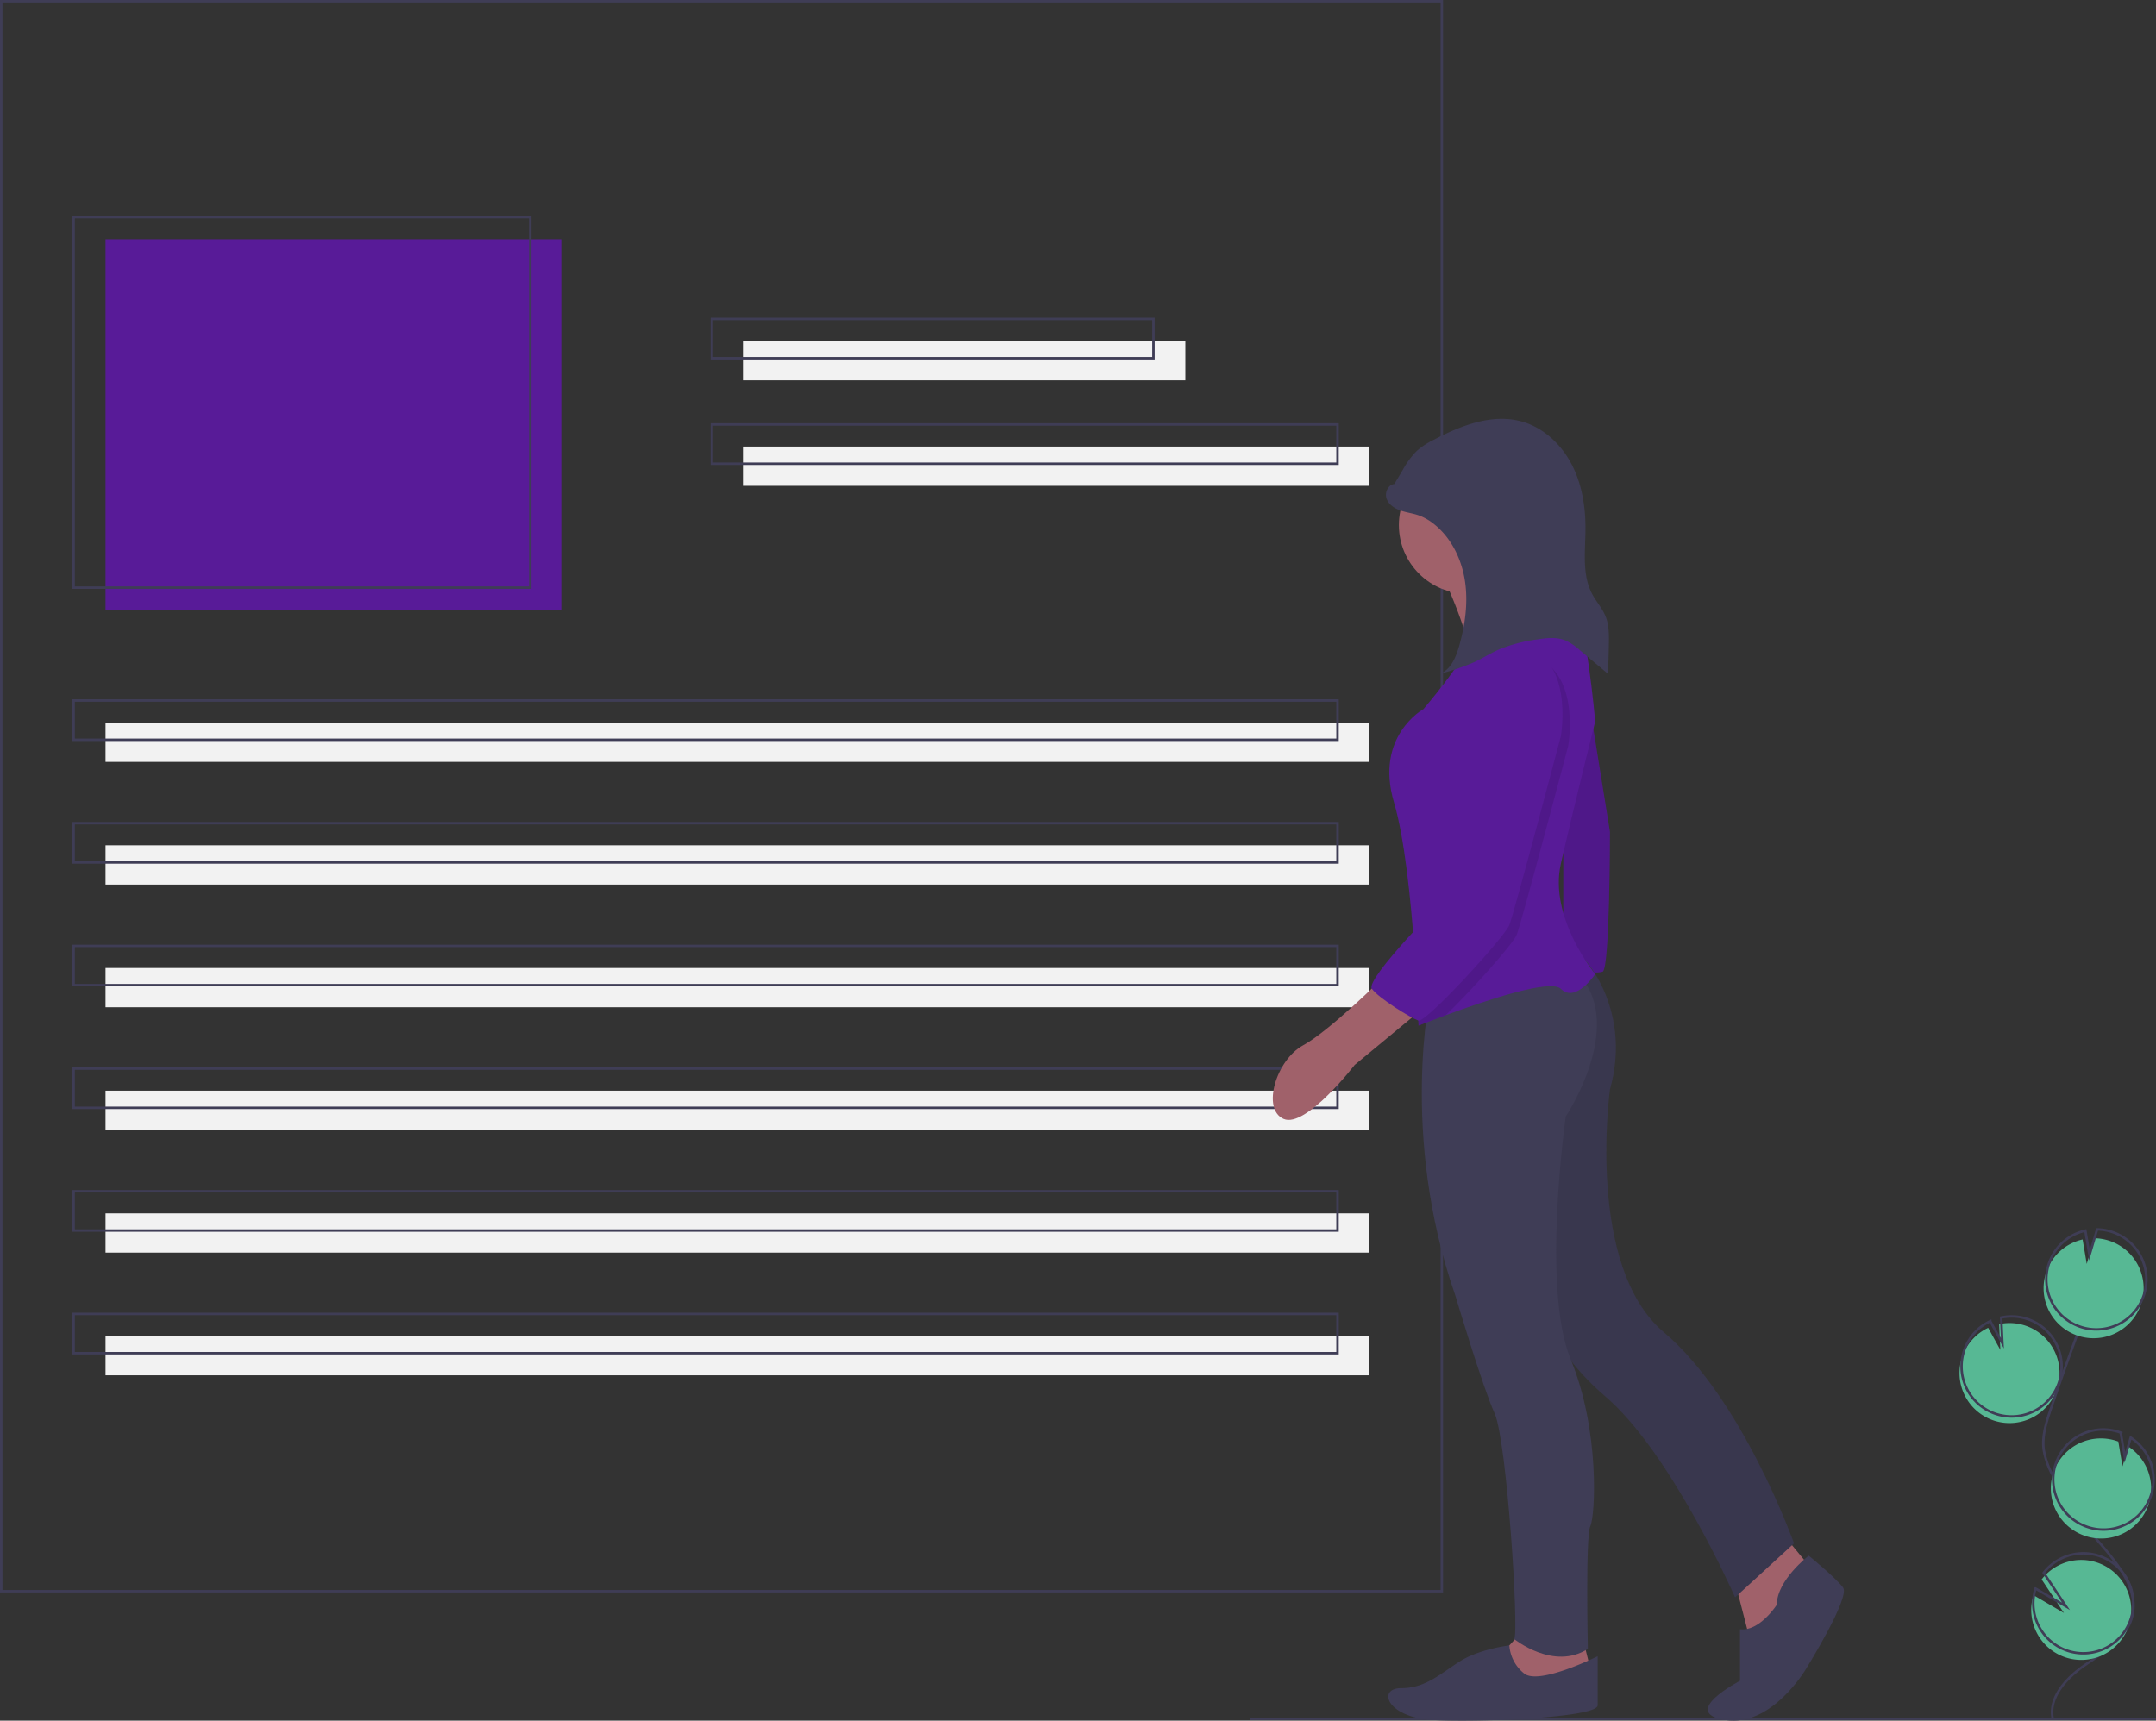 <?xml version="1.0" encoding="UTF-8" standalone="no"?>
<svg
   xmlns:dc="http://purl.org/dc/elements/1.1/"
   xmlns:cc="http://creativecommons.org/ns#"
   xmlns:rdf="http://www.w3.org/1999/02/22-rdf-syntax-ns#"
   xmlns:svg="http://www.w3.org/2000/svg"
   xmlns="http://www.w3.org/2000/svg"
   xmlns:sodipodi="http://sodipodi.sourceforge.net/DTD/sodipodi-0.dtd"
   xmlns:inkscape="http://www.inkscape.org/namespaces/inkscape"
   id="a0f752ea-7802-4b2f-97ae-90aebf84c2db"
   data-name="Layer 1"
   width="878.5"
   height="701.26"
   viewBox="0 0 878.5 701.26"
   version="1.1"
   sodipodi:docname="blog-illustration.svg"
   inkscape:version="1.0.1 (3bc2e813f5, 2020-09-07)">
  <rect x="0" y="0" width="878.5" height="701.26" fill="#333333" stroke="none"/>
  <defs
     id="defs97" />
  <sodipodi:namedview
     pagecolor="#ffffff"
     bordercolor="#666666"
     borderopacity="1"
     objecttolerance="10"
     gridtolerance="10"
     guidetolerance="10"
     inkscape:pageopacity="0"
     inkscape:pageshadow="2"
     inkscape:window-width="1366"
     inkscape:window-height="715"
     id="namedview95"
     showgrid="false"
     inkscape:zoom="0.84847333"
     inkscape:cx="379.14204"
     inkscape:cy="350.62976"
     inkscape:window-x="-8"
     inkscape:window-y="22"
     inkscape:window-maximized="1"
     inkscape:current-layer="a0f752ea-7802-4b2f-97ae-90aebf84c2db" />
  <title
     id="title2">content creator</title>
  <rect
     x="43"
     y="97.5"
     width="186"
     height="151"
     fill="#6c63ff"
     id="rect4"
     style="opacity:0.997;fill:#581b98;fill-opacity:1" />
  <rect
     x="43"
     y="294.5"
     width="515"
     height="16"
     fill="#f2f2f2"
     id="rect6" />
  <rect
     x="30"
     y="88.5"
     width="186"
     height="151"
     fill="none"
     stroke="#3f3d56"
     stroke-miterlimit="10"
     id="rect8" />
  <rect
     x="303"
     y="139"
     width="180"
     height="16"
     fill="#f2f2f2"
     id="rect10" />
  <rect
     x="303"
     y="182"
     width="255"
     height="16"
     fill="#f2f2f2"
     id="rect12" />
  <rect
     x="290"
     y="130"
     width="180"
     height="16"
     fill="none"
     stroke="#3f3d56"
     stroke-miterlimit="10"
     id="rect14" />
  <rect
     x="290"
     y="173"
     width="255"
     height="16"
     fill="none"
     stroke="#3f3d56"
     stroke-miterlimit="10"
     id="rect16" />
  <rect
     x="30"
     y="285.5"
     width="515"
     height="16"
     fill="none"
     stroke="#3f3d56"
     stroke-miterlimit="10"
     id="rect18" />
  <rect
     x="43"
     y="344.5"
     width="515"
     height="16"
     fill="#f2f2f2"
     id="rect20" />
  <rect
     x="30"
     y="335.5"
     width="515"
     height="16"
     fill="none"
     stroke="#3f3d56"
     stroke-miterlimit="10"
     id="rect22" />
  <rect
     x="43"
     y="394.5"
     width="515"
     height="16"
     fill="#f2f2f2"
     id="rect24" />
  <rect
     x="30"
     y="385.5"
     width="515"
     height="16"
     fill="none"
     stroke="#3f3d56"
     stroke-miterlimit="10"
     id="rect26" />
  <rect
     x="43"
     y="444.5"
     width="515"
     height="16"
     fill="#f2f2f2"
     id="rect28" />
  <rect
     x="30"
     y="435.5"
     width="515"
     height="16"
     fill="none"
     stroke="#3f3d56"
     stroke-miterlimit="10"
     id="rect30" />
  <rect
     x="43"
     y="494.5"
     width="515"
     height="16"
     fill="#f2f2f2"
     id="rect32" />
  <rect
     x="30"
     y="485.5"
     width="515"
     height="16"
     fill="none"
     stroke="#3f3d56"
     stroke-miterlimit="10"
     id="rect34" />
  <rect
     x="43"
     y="544.5"
     width="515"
     height="16"
     fill="#f2f2f2"
     id="rect36" />
  <rect
     x="30"
     y="535.5"
     width="515"
     height="16"
     fill="none"
     stroke="#3f3d56"
     stroke-miterlimit="10"
     id="rect38" />
  <rect
     x="0.5"
     y="0.5"
     width="587"
     height="648"
     fill="none"
     stroke="#3f3d56"
     stroke-miterlimit="10"
     id="rect40" />
  <path
     d="M972.358,677.869a20.382,20.382,0,1,0,2.714-39.09l.51,10.491-4.963-8.991a20.305,20.305,0,0,0-10.463,11.48,19.987,19.987,0,0,0-1.172,5.513A20.378,20.378,0,0,0,972.358,677.869Z"
     transform="translate(-160.5 -99.12)"
     fill="#57b894"
     id="path42" />
  <path
     d="M996.916,799.544c-1.752-8.922,5.84-16.831,13.339-21.973s16.262-10.193,18.82-18.917c3.677-12.539-7.276-24.023-15.802-33.926a122.709,122.709,0,0,1-16.182-24.05,33.105,33.105,0,0,1-3.871-10.935c-.672-5.558,1.113-11.089,2.912-16.391q8.989-26.492,19.223-52.541"
     transform="translate(-160.5 -99.12)"
     fill="none"
     stroke="#3f3d56"
     stroke-miterlimit="10"
     id="path44" />
  <path
     d="M973.197,675.168a20.382,20.382,0,1,0,2.714-39.09l.51,10.491-4.963-8.991a20.305,20.305,0,0,0-10.463,11.48,19.987,19.987,0,0,0-1.172,5.513A20.378,20.378,0,0,0,973.197,675.168Z"
     transform="translate(-160.5 -99.12)"
     fill="none"
     stroke="#3f3d56"
     stroke-miterlimit="10"
     id="path46" />
  <path
     d="M994.425,617.189a20.358,20.358,0,0,1,14.67-12.925l1.678,9.973,3.111-10.475a20.38,20.38,0,1,1-19.46,13.426Z"
     transform="translate(-160.5 -99.12)"
     fill="#57b894"
     id="path48" />
  <path
     d="M995.544,613.587a20.358,20.358,0,0,1,14.67-12.925l1.678,9.973,3.111-10.475A20.38,20.38,0,1,1,995.544,613.587Z"
     transform="translate(-160.5 -99.12)"
     fill="none"
     stroke="#3f3d56"
     stroke-miterlimit="10"
     id="path50" />
  <path
     d="M1009.696,724.93a20.38,20.38,0,0,0,18.038-36.257l-2.391,8.049-1.695-10.091a.353.353,0,0,0-.052-.02,20.381,20.381,0,1,0-13.9,38.318Z"
     transform="translate(-160.5 -99.12)"
     fill="#57b894"
     id="path52" />
  <path
     d="M1010.666,721.283a20.38,20.38,0,0,0,18.038-36.257l-2.391,8.049-1.695-10.091a.355.355,0,0,0-.052-.02,20.381,20.381,0,1,0-13.9,38.318Z"
     transform="translate(-160.5 -99.12)"
     fill="none"
     stroke="#3f3d56"
     stroke-miterlimit="10"
     id="path54" />
  <path
     d="M988.477,758.779a20.371,20.371,0,1,0,3.928-15.96l9.081,13.668-12.408-7.255A20.19,20.19,0,0,0,988.477,758.779Z"
     transform="translate(-160.5 -99.12)"
     fill="#57b894"
     id="path56" />
  <path
     d="M989.317,756.078a20.371,20.371,0,1,0,3.928-15.96l9.081,13.668-12.408-7.255A20.19,20.19,0,0,0,989.317,756.078Z"
     transform="translate(-160.5 -99.12)"
     fill="none"
     stroke="#3f3d56"
     stroke-miterlimit="10"
     id="path58" />
  <path
     d="M748.5,334.12s12.5,26.5,10.5,34.5a21.9,21.9,0,0,0,1.5,14.5l23-1,21.5-20.5s-32.5-22.5-30.5-33.5S748.5,334.12,748.5,334.12Z"
     transform="translate(-160.5 -99.12)"
     fill="#a0616a"
     id="path60" />
  <path
     d="M806.5,376.12l10,62s0,56-3,57-16,0-16,0v-63l4-55Z"
     transform="translate(-160.5 -99.12)"
     fill="#6c63ff"
     id="path62"
     style="fill:#581b98;fill-opacity:1" />
  <path
     d="m 646,277 10,62 c 0,0 0,56 -3,57 -3,1 -16,0 -16,0 v -63 l 4,-55 z"
     opacity="0.1"
     id="path64" />
  <polygon
     points="706 641 714 672 726 663 737 638 723 621 706 641"
     fill="#a0616a"
     id="polygon66" />
  <path
     d="M897.5,733.12s-13,10-13,20c0,0-7,11-15,10v21s-25,13-6,16,33-21,33-21,18-29,15-33S897.5,733.12,897.5,733.12Z"
     transform="translate(-160.5 -99.12)"
     fill="#3f3d56"
     id="path68" />
  <path
     d="M806.426,490.394S825.5,511.12,816.5,543.12c0,0-10,72,22,99s53,86,53,86l-24,22s-26-59-53-82-30-49-30-49v-91l-5-38Z"
     transform="translate(-160.5 -99.12)"
     fill="#3f3d56"
     id="path70" />
  <path
     d="M806.426,490.394S825.5,511.12,816.5,543.12c0,0-10,72,22,99s53,86,53,86l-24,22s-26-59-53-82-30-49-30-49v-91l-5-38Z"
     transform="translate(-160.5 -99.12)"
     opacity="0.1"
     id="path72" />
  <polygon
     points="621 664 611 675 615 684 627 688 648 680 645 668 621 664"
     fill="#a0616a"
     id="polygon74" />
  <path
     d="M811.5,774.12s-24,12-30,7a16.034,16.034,0,0,1-5.983-11.419s-12.017,1.419-20.017,6.419-14,11-24,11-6,12,13,13,67-1,67-6Z"
     transform="translate(-160.5 -99.12)"
     fill="#3f3d56"
     id="path76" />
  <path
     d="M743.5,503.12s-13,58,10,124c0,0,11,37,16,48s10,89,8,92c0,0,16,13,30,4,0,0-1-46,1-50s4-39-8-68-2-99-2-99,24-36,6-57Z"
     transform="translate(-160.5 -99.12)"
     fill="#3f3d56"
     id="path78" />
  <circle
     cx="598"
     cy="214"
     r="28"
     fill="#a0616a"
     id="circle80" />
  <path
     d="M810.5,496.12s-8,12-14,6c-4.23-4.23-31.31,4.96-46.93,10.75-6.54,2.42-11.07,4.25-11.07,4.25s-.43-13.86-1.7-31.41c-1.46-20.14-4.02-45.16-8.3-59.59-8-27,12-38,12-38s17-20,16-23,45-18,45-18c5,1,9,46,9,46s-9,36-14,58S810.5,496.12,810.5,496.12Z"
     transform="translate(-160.5 -99.12)"
     fill="#6c63ff"
     id="path82"
     style="fill:#581b98;fill-opacity:1" />
  <path
     d="M724.5,497.12s-22,22-33,28-17,26-8,30,29-22,29-22l29-24Z"
     transform="translate(-160.5 -99.12)"
     fill="#a0616a"
     id="path84" />
  <path
     d="M728.657,296.398c-2.558.228-4.02,3.449-3.194,5.881s3.198,4.022,5.622,4.873,5.014,1.141,7.44,1.983a21.897,21.897,0,0,1,6.614,3.841c6.912,5.661,11.005,14.286,12.308,23.125s.004,17.896-2.452,26.486c-1.302,4.55-3.427,9.537-7.875,11.154a88.476,88.476,0,0,0,14.202-4.816c3.363-1.584,6.52-3.589,9.919-5.094a62.192,62.192,0,0,1,15.705-4.118c3.786-.589,7.787-1.039,11.342.389a22.8,22.8,0,0,1,5.945,4.009l11.435,9.608q.299-6.266.394-12.539c.056-3.635.041-7.375-1.298-10.755-1.322-3.337-3.834-6.057-5.514-9.228-4.158-7.847-2.803-17.3-2.726-26.18.08-9.195-1.4-18.565-5.657-26.715s-11.525-14.975-20.39-17.415c-11.949-3.289-24.545,1.606-35.529,7.347a32.224,32.224,0,0,0-7.164,4.663,34.819,34.819,0,0,0-5.824,7.941l-5.438,9.112"
     transform="translate(-160.5 -99.12)"
     fill="#3f3d56"
     id="path86" />
  <path
     d="M799.5,403.12s-19,72-21,77c-1.44,3.59-18.38,22.69-28.93,32.75-6.54,2.42-11.07,4.25-11.07,4.25s-.43-13.86-1.7-31.41C744.94,476.68,753.5,468.12,753.5,468.12s9-55,8-76,20-26,20-26C805.5,369.12,799.5,403.12,799.5,403.12Z"
     transform="translate(-160.5 -99.12)"
     opacity="0.1"
     id="path88" />
  <path
     d="M778.5,362.12s-21,5-20,26-8,76-8,76-34,34-31,38,15.853,11.864,18.927,12.932S773.5,481.12,775.5,476.12s21-77,21-77S802.5,365.12,778.5,362.12Z"
     transform="translate(-160.5 -99.12)"
     fill="#6c63ff"
     id="path90"
     style="fill:#581b98;fill-opacity:1" />
  <line
     x1="509.5"
     y1="700.5"
     x2="878.5"
     y2="700.5"
     fill="none"
     stroke="#3f3d56"
     stroke-miterlimit="10"
     id="line92" />
</svg>
